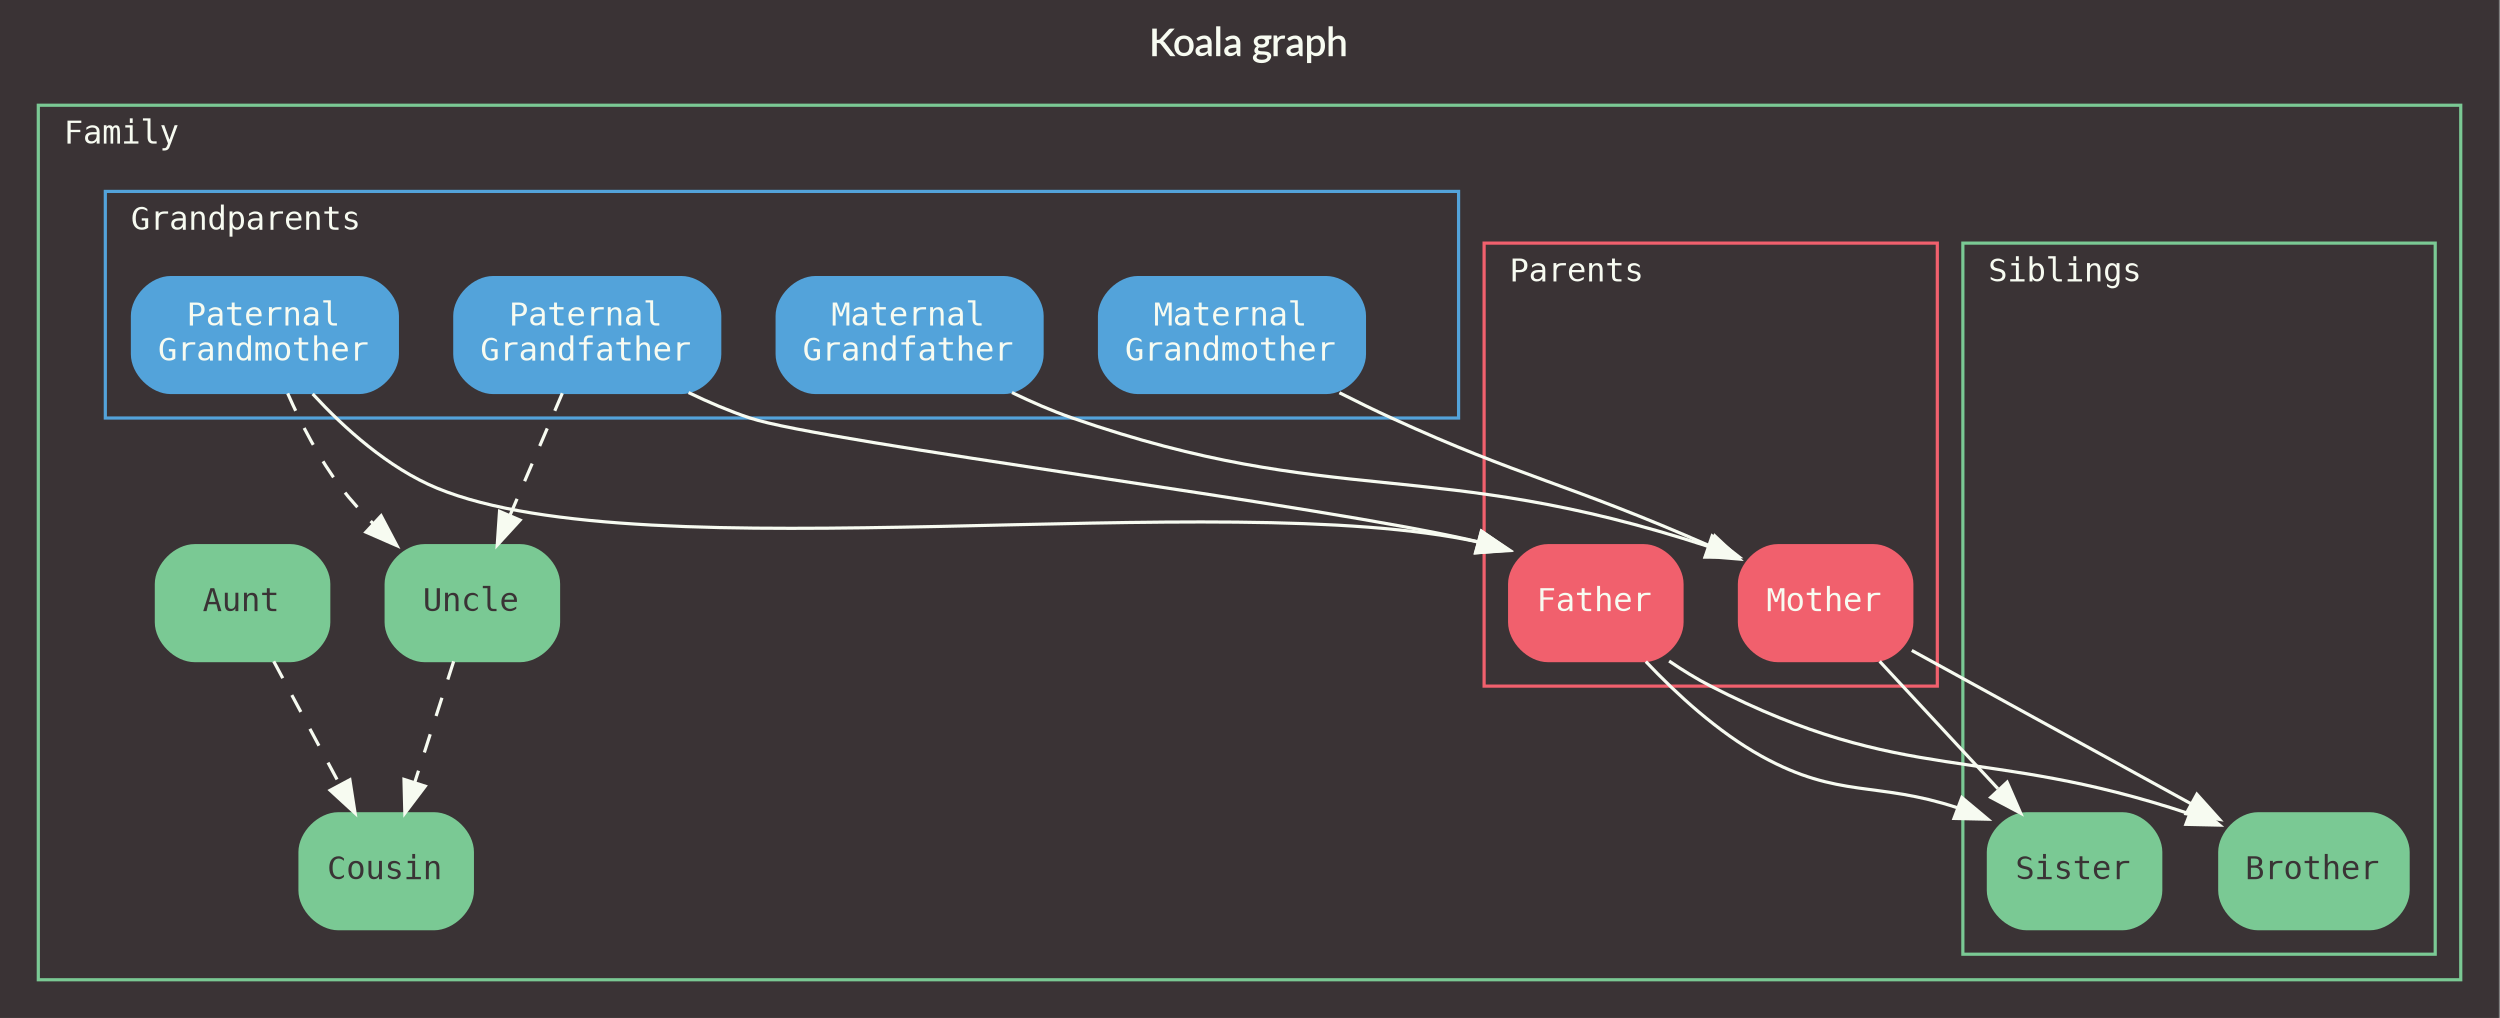 <?xml version="1.0" encoding="UTF-8"?>
<svg xmlns="http://www.w3.org/2000/svg" xmlns:xlink="http://www.w3.org/1999/xlink" width="1088pt" height="443pt" viewBox="0 0 1088 443" version="1.1">
<rect x="0" y="0" width="1088" height="443" fill="#808080" stroke="none"/>
<defs>
<g>
<symbol overflow="visible" id="glyph0-0">
<path style="stroke:none;" d="M 2.078 -9.719 C 2.379 -9.977 2.727 -10.195 3.125 -10.375 C 3.52 -10.551 3.988 -10.641 4.531 -10.641 C 4.906 -10.641 5.242 -10.586 5.547 -10.484 C 5.859 -10.391 6.117 -10.242 6.328 -10.047 C 6.547 -9.859 6.711 -9.629 6.828 -9.359 C 6.941 -9.086 7 -8.789 7 -8.469 C 7 -8.156 6.957 -7.883 6.875 -7.656 C 6.789 -7.438 6.688 -7.242 6.562 -7.078 C 6.445 -6.91 6.312 -6.766 6.156 -6.641 C 6.008 -6.516 5.867 -6.398 5.734 -6.297 C 5.609 -6.191 5.492 -6.086 5.391 -5.984 C 5.297 -5.891 5.234 -5.773 5.203 -5.641 L 5.047 -4.797 L 3.797 -4.797 L 3.672 -5.781 C 3.641 -5.988 3.66 -6.164 3.734 -6.312 C 3.805 -6.457 3.898 -6.586 4.016 -6.703 C 4.141 -6.828 4.273 -6.941 4.422 -7.047 C 4.578 -7.148 4.719 -7.266 4.844 -7.391 C 4.977 -7.516 5.086 -7.656 5.172 -7.812 C 5.266 -7.969 5.312 -8.148 5.312 -8.359 C 5.312 -8.598 5.223 -8.785 5.047 -8.922 C 4.879 -9.066 4.656 -9.141 4.375 -9.141 C 4.156 -9.141 3.969 -9.117 3.812 -9.078 C 3.664 -9.035 3.539 -8.988 3.438 -8.938 C 3.332 -8.883 3.238 -8.836 3.156 -8.797 C 3.082 -8.754 3.008 -8.734 2.938 -8.734 C 2.758 -8.734 2.633 -8.801 2.562 -8.938 Z M 3.312 -2.578 C 3.312 -2.734 3.336 -2.875 3.391 -3 C 3.441 -3.133 3.516 -3.25 3.609 -3.344 C 3.703 -3.438 3.812 -3.508 3.938 -3.562 C 4.07 -3.613 4.219 -3.641 4.375 -3.641 C 4.508 -3.641 4.641 -3.613 4.766 -3.562 C 4.898 -3.508 5.016 -3.438 5.109 -3.344 C 5.203 -3.25 5.273 -3.133 5.328 -3 C 5.379 -2.875 5.406 -2.734 5.406 -2.578 C 5.406 -2.43 5.379 -2.289 5.328 -2.156 C 5.273 -2.031 5.203 -1.922 5.109 -1.828 C 5.016 -1.734 4.898 -1.66 4.766 -1.609 C 4.641 -1.555 4.508 -1.531 4.375 -1.531 C 4.219 -1.531 4.07 -1.555 3.938 -1.609 C 3.812 -1.66 3.703 -1.734 3.609 -1.828 C 3.516 -1.922 3.441 -2.031 3.391 -2.156 C 3.336 -2.289 3.312 -2.43 3.312 -2.578 Z M 0.359 -12.234 L 8.812 -12.234 L 8.812 0 L 0.359 0 Z M 0.859 -0.531 L 8.266 -0.531 L 8.266 -11.719 L 0.859 -11.719 Z M 0.859 -0.531 "/>
</symbol>
<symbol overflow="visible" id="glyph0-1">
<path style="stroke:none;" d="M 3.438 -7.125 L 4.016 -7.125 C 4.223 -7.125 4.395 -7.148 4.531 -7.203 C 4.676 -7.266 4.801 -7.352 4.906 -7.469 L 8.609 -11.594 C 8.742 -11.738 8.879 -11.844 9.016 -11.906 C 9.148 -11.969 9.32 -12 9.531 -12 L 11.234 -12 L 6.859 -7.172 C 6.742 -7.023 6.629 -6.906 6.516 -6.812 C 6.398 -6.727 6.281 -6.656 6.156 -6.594 C 6.32 -6.531 6.473 -6.441 6.609 -6.328 C 6.742 -6.211 6.879 -6.062 7.016 -5.875 L 11.547 0 L 9.812 0 C 9.688 0 9.578 -0.004 9.484 -0.016 C 9.398 -0.035 9.328 -0.062 9.266 -0.094 C 9.203 -0.133 9.145 -0.18 9.094 -0.234 C 9.051 -0.285 9.008 -0.348 8.969 -0.422 L 5.141 -5.266 C 5.086 -5.336 5.031 -5.398 4.969 -5.453 C 4.914 -5.504 4.848 -5.547 4.766 -5.578 C 4.691 -5.617 4.609 -5.645 4.516 -5.656 C 4.422 -5.676 4.305 -5.688 4.172 -5.688 L 3.438 -5.688 L 3.438 0 L 1.453 0 L 1.453 -12 L 3.438 -12 Z M 3.438 -7.125 "/>
</symbol>
<symbol overflow="visible" id="glyph0-2">
<path style="stroke:none;" d="M 4.859 -9 C 5.504 -9 6.082 -8.891 6.594 -8.672 C 7.113 -8.461 7.555 -8.164 7.922 -7.781 C 8.285 -7.395 8.566 -6.926 8.766 -6.375 C 8.961 -5.82 9.062 -5.195 9.062 -4.5 C 9.062 -3.812 8.961 -3.191 8.766 -2.641 C 8.566 -2.086 8.285 -1.613 7.922 -1.219 C 7.555 -0.832 7.113 -0.531 6.594 -0.312 C 6.082 -0.102 5.504 0 4.859 0 C 4.211 0 3.629 -0.102 3.109 -0.312 C 2.598 -0.531 2.156 -0.832 1.781 -1.219 C 1.414 -1.613 1.133 -2.086 0.938 -2.641 C 0.738 -3.191 0.641 -3.812 0.641 -4.5 C 0.641 -5.195 0.738 -5.82 0.938 -6.375 C 1.133 -6.926 1.414 -7.395 1.781 -7.781 C 2.156 -8.164 2.598 -8.461 3.109 -8.672 C 3.629 -8.891 4.211 -9 4.859 -9 Z M 4.859 -1.438 C 5.641 -1.438 6.223 -1.695 6.609 -2.219 C 6.992 -2.75 7.188 -3.504 7.188 -4.484 C 7.188 -5.473 6.992 -6.234 6.609 -6.766 C 6.223 -7.297 5.641 -7.562 4.859 -7.562 C 4.066 -7.562 3.477 -7.297 3.094 -6.766 C 2.707 -6.234 2.516 -5.473 2.516 -4.484 C 2.516 -3.504 2.707 -2.75 3.094 -2.219 C 3.477 -1.695 4.066 -1.438 4.859 -1.438 Z M 4.859 -1.438 "/>
</symbol>
<symbol overflow="visible" id="glyph0-3">
<path style="stroke:none;" d="M 6.703 0 C 6.523 0 6.391 -0.031 6.297 -0.094 C 6.211 -0.164 6.141 -0.305 6.078 -0.516 L 5.906 -1.391 C 5.676 -1.16 5.453 -0.961 5.234 -0.797 C 5.023 -0.629 4.805 -0.484 4.578 -0.359 C 4.348 -0.242 4.098 -0.156 3.828 -0.094 C 3.566 -0.031 3.281 0 2.969 0 C 2.613 0 2.285 -0.047 1.984 -0.141 C 1.68 -0.242 1.414 -0.395 1.188 -0.594 C 0.969 -0.789 0.797 -1.035 0.672 -1.328 C 0.547 -1.629 0.484 -1.977 0.484 -2.375 C 0.484 -2.707 0.57 -3.035 0.75 -3.359 C 0.926 -3.691 1.219 -3.984 1.625 -4.234 C 2.039 -4.492 2.582 -4.707 3.25 -4.875 C 3.926 -5.039 4.758 -5.125 5.75 -5.125 L 5.75 -5.703 C 5.75 -6.328 5.613 -6.789 5.344 -7.094 C 5.082 -7.406 4.691 -7.562 4.172 -7.562 C 3.816 -7.562 3.52 -7.516 3.281 -7.422 C 3.051 -7.336 2.848 -7.242 2.672 -7.141 C 2.492 -7.047 2.336 -6.953 2.203 -6.859 C 2.066 -6.773 1.922 -6.734 1.766 -6.734 C 1.641 -6.734 1.531 -6.766 1.438 -6.828 C 1.352 -6.898 1.285 -6.984 1.234 -7.078 L 0.906 -7.672 C 1.883 -8.555 3.051 -9 4.406 -9 C 4.906 -9 5.348 -8.914 5.734 -8.75 C 6.117 -8.582 6.441 -8.348 6.703 -8.047 C 6.973 -7.754 7.176 -7.398 7.312 -6.984 C 7.445 -6.566 7.516 -6.109 7.516 -5.609 L 7.516 0 Z M 3.516 -1.438 C 3.992 -1.438 4.406 -1.508 4.75 -1.656 C 5.094 -1.801 5.426 -2.016 5.75 -2.297 L 5.75 -3.688 C 5.094 -3.688 4.539 -3.648 4.094 -3.578 C 3.645 -3.516 3.281 -3.426 3 -3.312 C 2.727 -3.195 2.531 -3.066 2.406 -2.922 C 2.289 -2.773 2.234 -2.609 2.234 -2.422 C 2.234 -2.242 2.266 -2.094 2.328 -1.969 C 2.391 -1.852 2.477 -1.754 2.594 -1.672 C 2.707 -1.586 2.844 -1.523 3 -1.484 C 3.156 -1.453 3.328 -1.438 3.516 -1.438 Z M 3.516 -1.438 "/>
</symbol>
<symbol overflow="visible" id="glyph0-4">
<path style="stroke:none;" d="M 2.969 -13 L 2.969 0 L 1.141 0 L 1.141 -13 Z M 2.969 -13 "/>
</symbol>
<symbol overflow="visible" id="glyph0-5">
<path style="stroke:none;" d=""/>
</symbol>
<symbol overflow="visible" id="glyph0-6">
<path style="stroke:none;" d="M 4.203 -9 C 4.578 -9 4.926 -9 5.25 -9 C 5.582 -9 5.883 -9 6.156 -9 L 8.578 -9 L 8.578 -8.016 C 8.578 -7.68 8.441 -7.477 8.172 -7.406 L 7.312 -7.203 C 7.457 -6.898 7.531 -6.57 7.531 -6.219 C 7.531 -5.832 7.445 -5.484 7.281 -5.172 C 7.113 -4.859 6.879 -4.594 6.578 -4.375 C 6.285 -4.156 5.938 -3.984 5.531 -3.859 C 5.125 -3.742 4.68 -3.688 4.203 -3.688 C 4.023 -3.688 3.848 -3.695 3.672 -3.719 C 3.504 -3.738 3.336 -3.77 3.172 -3.812 C 3.004 -3.688 2.879 -3.551 2.797 -3.406 C 2.723 -3.27 2.688 -3.129 2.688 -2.984 C 2.688 -2.742 2.766 -2.566 2.922 -2.453 C 3.086 -2.336 3.305 -2.254 3.578 -2.203 C 3.848 -2.148 4.156 -2.125 4.5 -2.125 C 4.852 -2.125 5.207 -2.109 5.562 -2.078 C 5.914 -2.055 6.266 -2.008 6.609 -1.938 C 6.953 -1.875 7.258 -1.766 7.531 -1.609 C 7.801 -1.461 8.02 -1.258 8.188 -1 C 8.352 -0.738 8.438 -0.406 8.438 0 C 8.438 0.383 8.344 0.754 8.156 1.109 C 7.969 1.473 7.695 1.797 7.344 2.078 C 6.988 2.359 6.555 2.582 6.047 2.75 C 5.535 2.914 4.953 3 4.297 3 C 3.648 3 3.086 2.938 2.609 2.812 C 2.129 2.688 1.727 2.516 1.406 2.297 C 1.094 2.078 0.859 1.828 0.703 1.547 C 0.547 1.266 0.469 0.973 0.469 0.672 C 0.469 0.254 0.594 -0.098 0.844 -0.391 C 1.102 -0.68 1.457 -0.91 1.906 -1.078 C 1.664 -1.211 1.473 -1.395 1.328 -1.625 C 1.18 -1.852 1.109 -2.156 1.109 -2.531 C 1.109 -2.676 1.129 -2.828 1.172 -2.984 C 1.223 -3.141 1.297 -3.297 1.391 -3.453 C 1.484 -3.609 1.598 -3.754 1.734 -3.891 C 1.879 -4.023 2.047 -4.148 2.234 -4.266 C 1.797 -4.484 1.453 -4.773 1.203 -5.141 C 0.961 -5.504 0.844 -5.93 0.844 -6.422 C 0.844 -6.816 0.926 -7.172 1.094 -7.484 C 1.258 -7.805 1.492 -8.078 1.797 -8.297 C 2.098 -8.523 2.453 -8.695 2.859 -8.812 C 3.266 -8.938 3.711 -9 4.203 -9 Z M 6.75 0.234 C 6.75 0.047 6.691 -0.102 6.578 -0.219 C 6.473 -0.344 6.328 -0.438 6.141 -0.5 C 5.953 -0.57 5.727 -0.617 5.469 -0.641 C 5.219 -0.672 4.953 -0.688 4.672 -0.688 C 4.398 -0.688 4.117 -0.688 3.828 -0.688 C 3.535 -0.688 3.25 -0.719 2.969 -0.781 C 2.695 -0.645 2.477 -0.477 2.312 -0.281 C 2.145 -0.094 2.062 0.129 2.062 0.391 C 2.062 0.555 2.102 0.707 2.188 0.844 C 2.281 0.988 2.414 1.113 2.594 1.219 C 2.781 1.32 3.016 1.406 3.297 1.469 C 3.586 1.531 3.93 1.562 4.328 1.562 C 5.141 1.562 5.742 1.438 6.141 1.188 C 6.547 0.938 6.75 0.617 6.75 0.234 Z M 4.203 -5.125 C 4.773 -5.125 5.203 -5.234 5.484 -5.453 C 5.766 -5.68 5.906 -5.977 5.906 -6.344 C 5.906 -6.719 5.766 -7.016 5.484 -7.234 C 5.203 -7.453 4.773 -7.562 4.203 -7.562 C 3.641 -7.562 3.211 -7.453 2.922 -7.234 C 2.641 -7.016 2.5 -6.719 2.5 -6.344 C 2.5 -6.164 2.535 -6 2.609 -5.844 C 2.691 -5.695 2.801 -5.57 2.938 -5.469 C 3.082 -5.363 3.258 -5.281 3.469 -5.219 C 3.688 -5.156 3.93 -5.125 4.203 -5.125 Z M 4.203 -5.125 "/>
</symbol>
<symbol overflow="visible" id="glyph0-7">
<path style="stroke:none;" d="M 1.109 0 L 1.109 -9 L 2.172 -9 C 2.367 -9 2.504 -8.969 2.578 -8.906 C 2.648 -8.852 2.703 -8.754 2.734 -8.609 L 2.828 -7.672 C 3.109 -8.086 3.441 -8.41 3.828 -8.641 C 4.211 -8.879 4.672 -9 5.203 -9 C 5.391 -9 5.566 -8.992 5.734 -8.984 C 5.898 -8.973 6.047 -8.953 6.172 -8.922 L 6.047 -7.781 C 6.023 -7.695 5.988 -7.641 5.938 -7.609 C 5.895 -7.578 5.832 -7.562 5.75 -7.562 C 5.664 -7.562 5.547 -7.562 5.391 -7.562 C 5.234 -7.562 5.066 -7.562 4.891 -7.562 C 4.629 -7.562 4.398 -7.52 4.203 -7.438 C 4.004 -7.363 3.828 -7.254 3.672 -7.109 C 3.523 -6.961 3.391 -6.781 3.266 -6.562 C 3.148 -6.352 3.039 -6.113 2.938 -5.844 L 2.938 0 Z M 1.109 0 "/>
</symbol>
<symbol overflow="visible" id="glyph0-8">
<path style="stroke:none;" d="M 1.109 3 L 1.109 -9 L 2.219 -9 C 2.469 -9 2.625 -8.867 2.688 -8.609 L 2.844 -7.609 C 3.02 -7.816 3.207 -8.004 3.406 -8.172 C 3.613 -8.348 3.832 -8.492 4.062 -8.609 C 4.301 -8.734 4.555 -8.828 4.828 -8.891 C 5.098 -8.961 5.383 -9 5.688 -9 C 6.176 -9 6.617 -8.898 7.016 -8.703 C 7.41 -8.504 7.75 -8.219 8.031 -7.844 C 8.32 -7.469 8.547 -7.004 8.703 -6.453 C 8.859 -5.898 8.938 -5.266 8.938 -4.547 C 8.938 -3.898 8.848 -3.297 8.672 -2.734 C 8.504 -2.18 8.258 -1.703 7.938 -1.297 C 7.613 -0.891 7.219 -0.57 6.75 -0.344 C 6.289 -0.113 5.773 0 5.203 0 C 4.691 0 4.254 -0.082 3.891 -0.25 C 3.535 -0.414 3.219 -0.645 2.938 -0.938 L 2.938 3 Z M 5.078 -7.562 C 4.609 -7.562 4.207 -7.457 3.875 -7.25 C 3.539 -7.051 3.227 -6.766 2.938 -6.391 L 2.938 -2.328 C 3.195 -2.004 3.477 -1.773 3.781 -1.641 C 4.082 -1.504 4.414 -1.438 4.781 -1.438 C 5.5 -1.438 6.055 -1.695 6.453 -2.219 C 6.859 -2.75 7.062 -3.535 7.062 -4.578 C 7.062 -5.109 7.016 -5.562 6.922 -5.938 C 6.828 -6.32 6.691 -6.633 6.516 -6.875 C 6.348 -7.113 6.145 -7.285 5.906 -7.391 C 5.664 -7.504 5.391 -7.562 5.078 -7.562 Z M 5.078 -7.562 "/>
</symbol>
<symbol overflow="visible" id="glyph0-9">
<path style="stroke:none;" d="M 1.109 0 L 1.109 -13 L 2.938 -13 L 2.938 -7.828 C 3.289 -8.18 3.68 -8.461 4.109 -8.672 C 4.535 -8.891 5.035 -9 5.609 -9 C 6.078 -9 6.488 -8.914 6.844 -8.75 C 7.207 -8.594 7.516 -8.363 7.766 -8.062 C 8.016 -7.77 8.203 -7.414 8.328 -7 C 8.453 -6.594 8.516 -6.141 8.516 -5.641 L 8.516 0 L 6.688 0 L 6.688 -5.672 C 6.688 -6.266 6.551 -6.727 6.281 -7.062 C 6.008 -7.395 5.602 -7.562 5.062 -7.562 C 4.656 -7.562 4.273 -7.457 3.922 -7.25 C 3.578 -7.051 3.25 -6.781 2.938 -6.438 L 2.938 0 Z M 1.109 0 "/>
</symbol>
<symbol overflow="visible" id="glyph1-0">
<path style="stroke:none;" d="M 0.719 2 L 0.719 -10 L 7.719 -10 L 7.719 2 Z M 1.5 1 L 6.938 1 L 6.938 -9 L 1.5 -9 Z M 1.5 1 "/>
</symbol>
<symbol overflow="visible" id="glyph1-1">
<path style="stroke:none;" d="M 1.594 -10 L 7.609 -10 L 7.609 -9 L 2.984 -9 L 2.984 -6 L 7.172 -6 L 7.172 -5 L 2.984 -5 L 2.984 0 L 1.594 0 Z M 1.594 -10 "/>
</symbol>
<symbol overflow="visible" id="glyph1-2">
<path style="stroke:none;" d="M 4.797 -4 L 4.375 -4 C 3.645 -4 3.094 -3.867 2.719 -3.609 C 2.352 -3.348 2.172 -2.961 2.172 -2.453 C 2.172 -1.992 2.305 -1.633 2.578 -1.375 C 2.859 -1.125 3.242 -1 3.734 -1 C 4.43 -1 4.977 -1.238 5.375 -1.719 C 5.77 -2.195 5.969 -2.863 5.969 -3.719 L 5.969 -4 Z M 7.234 -4.531 L 7.234 0 L 5.969 0 L 5.969 -1.281 C 5.695 -0.844 5.359 -0.52 4.953 -0.312 C 4.547 -0.102 4.051 0 3.469 0 C 2.688 0 2.062 -0.219 1.594 -0.656 C 1.133 -1.094 0.906 -1.676 0.906 -2.406 C 0.906 -3.258 1.191 -3.906 1.766 -4.344 C 2.336 -4.781 3.176 -5 4.281 -5 L 5.969 -5 L 5.969 -5.156 C 5.969 -5.801 5.812 -6.27 5.5 -6.562 C 5.195 -6.852 4.711 -7 4.047 -7 C 3.617 -7 3.188 -6.91 2.75 -6.734 C 2.312 -6.566 1.883 -6.32 1.469 -6 L 1.469 -7 C 1.938 -7.332 2.379 -7.582 2.797 -7.75 C 3.223 -7.914 3.641 -8 4.047 -8 C 4.68 -8 5.223 -7.906 5.672 -7.719 C 6.117 -7.531 6.477 -7.25 6.75 -6.875 C 6.926 -6.645 7.051 -6.363 7.125 -6.031 C 7.195 -5.695 7.234 -5.195 7.234 -4.531 Z M 7.234 -4.531 "/>
</symbol>
<symbol overflow="visible" id="glyph1-3">
<path style="stroke:none;" d="M 4.625 -7.109 C 4.781 -7.41 4.977 -7.633 5.219 -7.781 C 5.457 -7.926 5.742 -8 6.078 -8 C 6.691 -8 7.125 -7.758 7.375 -7.281 C 7.633 -6.801 7.766 -5.898 7.766 -4.578 L 7.766 0 L 6.609 0 L 6.609 -4.516 C 6.609 -5.629 6.547 -6.32 6.422 -6.594 C 6.305 -6.863 6.086 -7 5.766 -7 C 5.398 -7 5.148 -6.852 5.016 -6.562 C 4.879 -6.27 4.812 -5.586 4.812 -4.516 L 4.812 0 L 3.672 0 L 3.672 -4.516 C 3.672 -5.641 3.602 -6.332 3.469 -6.594 C 3.344 -6.863 3.113 -7 2.781 -7 C 2.445 -7 2.211 -6.852 2.078 -6.562 C 1.953 -6.27 1.891 -5.586 1.891 -4.516 L 1.891 0 L 0.75 0 L 0.75 -8 L 1.891 -8 L 1.891 -7.25 C 2.035 -7.488 2.223 -7.672 2.453 -7.797 C 2.68 -7.93 2.938 -8 3.219 -8 C 3.57 -8 3.863 -7.926 4.094 -7.781 C 4.32 -7.633 4.5 -7.41 4.625 -7.109 Z M 4.625 -7.109 "/>
</symbol>
<symbol overflow="visible" id="glyph1-4">
<path style="stroke:none;" d="M 1.75 -8 L 4.969 -8 L 4.969 -1 L 7.469 -1 L 7.469 0 L 1.219 0 L 1.219 -1 L 3.719 -1 L 3.719 -7 L 1.75 -7 Z M 3.719 -11 L 4.969 -11 L 4.969 -9 L 3.719 -9 Z M 3.719 -11 "/>
</symbol>
<symbol overflow="visible" id="glyph1-5">
<path style="stroke:none;" d="M 4.375 -2.781 C 4.375 -2.188 4.473 -1.738 4.672 -1.438 C 4.879 -1.145 5.188 -1 5.594 -1 L 7.062 -1 L 7.062 0 L 5.469 0 C 4.719 0 4.133 -0.238 3.719 -0.719 C 3.312 -1.207 3.109 -1.895 3.109 -2.781 L 3.109 -10 L 1.094 -10 L 1.094 -11 L 4.375 -11 Z M 4.375 -2.781 "/>
</symbol>
<symbol overflow="visible" id="glyph1-6">
<path style="stroke:none;" d="M 5.859 -2.547 C 5.648 -1.992 5.383 -1.27 5.062 -0.375 C 4.613 0.863 4.312 1.625 4.156 1.906 C 3.945 2.27 3.68 2.539 3.359 2.719 C 3.047 2.906 2.68 3 2.266 3 L 1.266 3 L 1.266 2 L 2 2 C 2.375 2 2.664 1.883 2.875 1.656 C 3.082 1.438 3.348 0.859 3.672 -0.078 L 0.719 -8 L 2.047 -8 L 4.312 -1.75 L 6.547 -8 L 7.875 -8 Z M 5.859 -2.547 "/>
</symbol>
<symbol overflow="visible" id="glyph1-7">
<path style="stroke:none;" d="M 7.547 -0.922 C 7.18 -0.617 6.766 -0.391 6.297 -0.234 C 5.836 -0.078 5.336 0 4.797 0 C 3.504 0 2.5 -0.438 1.781 -1.312 C 1.062 -2.188 0.703 -3.414 0.703 -5 C 0.703 -6.57 1.066 -7.797 1.797 -8.672 C 2.523 -9.555 3.539 -10 4.844 -10 C 5.27 -10 5.676 -9.914 6.062 -9.75 C 6.457 -9.582 6.836 -9.332 7.203 -9 L 7.203 -8 C 6.836 -8.344 6.457 -8.594 6.062 -8.75 C 5.676 -8.914 5.27 -9 4.844 -9 C 3.938 -9 3.258 -8.664 2.812 -8 C 2.363 -7.332 2.141 -6.332 2.141 -5 C 2.141 -3.633 2.359 -2.625 2.797 -1.969 C 3.234 -1.32 3.898 -1 4.797 -1 C 5.109 -1 5.379 -1.031 5.609 -1.094 C 5.836 -1.164 6.047 -1.27 6.234 -1.406 L 6.234 -4 L 4.75 -4 L 4.75 -5 L 7.547 -5 Z M 7.547 -0.922 "/>
</symbol>
<symbol overflow="visible" id="glyph1-8">
<path style="stroke:none;" d="M 7.891 -7 C 7.617 -7 7.344 -7 7.062 -7 C 6.789 -7 6.488 -7 6.156 -7 C 5.375 -7 4.773 -6.773 4.359 -6.328 C 3.941 -5.879 3.734 -5.234 3.734 -4.391 L 3.734 0 L 2.469 0 L 2.469 -8 L 3.734 -8 L 3.734 -7 C 3.941 -7.32 4.266 -7.566 4.703 -7.734 C 5.141 -7.91 5.656 -8 6.25 -8 C 6.562 -8 6.848 -8 7.109 -8 C 7.379 -8 7.641 -8 7.891 -8 Z M 7.891 -7 "/>
</symbol>
<symbol overflow="visible" id="glyph1-9">
<path style="stroke:none;" d="M 7.188 -4.922 L 7.188 0 L 5.922 0 L 5.922 -4.922 C 5.922 -5.641 5.801 -6.164 5.562 -6.5 C 5.32 -6.832 4.941 -7 4.422 -7 C 3.836 -7 3.383 -6.781 3.062 -6.344 C 2.75 -5.914 2.594 -5.297 2.594 -4.484 L 2.594 0 L 1.328 0 L 1.328 -8 L 2.594 -8 L 2.594 -6.75 C 2.812 -7.156 3.113 -7.461 3.5 -7.672 C 3.883 -7.891 4.336 -8 4.859 -8 C 5.641 -8 6.223 -7.742 6.609 -7.234 C 6.992 -6.723 7.188 -5.953 7.188 -4.922 Z M 7.188 -4.922 "/>
</symbol>
<symbol overflow="visible" id="glyph1-10">
<path style="stroke:none;" d="M 5.859 -6.906 L 5.859 -11 L 7.125 -11 L 7.125 0 L 5.859 0 L 5.859 -1.094 C 5.648 -0.738 5.367 -0.469 5.016 -0.281 C 4.672 -0.094 4.27 0 3.812 0 C 2.895 0 2.172 -0.352 1.641 -1.062 C 1.109 -1.781 0.844 -2.77 0.844 -4.031 C 0.844 -5.27 1.109 -6.238 1.641 -6.938 C 2.172 -7.645 2.895 -8 3.812 -8 C 4.281 -8 4.688 -7.906 5.031 -7.719 C 5.383 -7.531 5.66 -7.258 5.859 -6.906 Z M 2.172 -4 C 2.172 -3.008 2.32 -2.258 2.625 -1.75 C 2.938 -1.25 3.395 -1 4 -1 C 4.602 -1 5.062 -1.254 5.375 -1.766 C 5.695 -2.273 5.859 -3.02 5.859 -4 C 5.859 -4.988 5.695 -5.734 5.375 -6.234 C 5.062 -6.742 4.602 -7 4 -7 C 3.395 -7 2.938 -6.742 2.625 -6.234 C 2.32 -5.734 2.172 -4.988 2.172 -4 Z M 2.172 -4 "/>
</symbol>
<symbol overflow="visible" id="glyph1-11">
<path style="stroke:none;" d="M 2.562 -1.094 L 2.562 3 L 1.297 3 L 1.297 -8 L 2.562 -8 L 2.562 -6.906 C 2.77 -7.258 3.047 -7.531 3.391 -7.719 C 3.742 -7.906 4.148 -8 4.609 -8 C 5.535 -8 6.258 -7.641 6.781 -6.922 C 7.312 -6.211 7.578 -5.227 7.578 -3.969 C 7.578 -2.727 7.312 -1.754 6.781 -1.047 C 6.25 -0.348 5.523 0 4.609 0 C 4.141 0 3.727 -0.094 3.375 -0.281 C 3.031 -0.469 2.758 -0.738 2.562 -1.094 Z M 6.25 -4 C 6.25 -4.988 6.094 -5.734 5.781 -6.234 C 5.477 -6.742 5.023 -7 4.422 -7 C 3.805 -7 3.344 -6.742 3.031 -6.234 C 2.719 -5.734 2.562 -4.988 2.562 -4 C 2.562 -3.02 2.719 -2.273 3.031 -1.766 C 3.344 -1.254 3.805 -1 4.422 -1 C 5.023 -1 5.477 -1.25 5.781 -1.75 C 6.094 -2.258 6.25 -3.008 6.25 -4 Z M 6.25 -4 "/>
</symbol>
<symbol overflow="visible" id="glyph1-12">
<path style="stroke:none;" d="M 7.609 -4.625 L 7.609 -4 L 2.156 -4 L 2.156 -3.953 C 2.156 -3.016 2.375 -2.285 2.812 -1.766 C 3.25 -1.254 3.863 -1 4.656 -1 C 5.051 -1 5.469 -1.082 5.906 -1.25 C 6.344 -1.414 6.812 -1.664 7.312 -2 L 7.312 -1 C 6.832 -0.664 6.367 -0.414 5.922 -0.25 C 5.484 -0.082 5.055 0 4.641 0 C 3.453 0 2.52 -0.352 1.844 -1.062 C 1.176 -1.77 0.844 -2.75 0.844 -4 C 0.844 -5.219 1.172 -6.188 1.828 -6.906 C 2.484 -7.633 3.359 -8 4.453 -8 C 5.43 -8 6.203 -7.695 6.766 -7.094 C 7.328 -6.488 7.609 -5.664 7.609 -4.625 Z M 6.344 -5 C 6.32 -5.656 6.145 -6.148 5.812 -6.484 C 5.488 -6.828 5.016 -7 4.391 -7 C 3.785 -7 3.285 -6.82 2.891 -6.469 C 2.504 -6.113 2.273 -5.617 2.203 -4.984 Z M 6.344 -5 "/>
</symbol>
<symbol overflow="visible" id="glyph1-13">
<path style="stroke:none;" d="M 4.203 -10 L 4.203 -8 L 7.062 -8 L 7.062 -7 L 4.203 -7 L 4.203 -2.609 C 4.203 -2.004 4.305 -1.582 4.516 -1.344 C 4.734 -1.113 5.109 -1 5.641 -1 L 7.062 -1 L 7.062 0 L 5.516 0 C 4.566 0 3.898 -0.191 3.516 -0.578 C 3.129 -0.973 2.938 -1.648 2.938 -2.609 L 2.938 -7 L 0.891 -7 L 0.891 -8 L 2.938 -8 L 2.938 -10 Z M 4.203 -10 "/>
</symbol>
<symbol overflow="visible" id="glyph1-14">
<path style="stroke:none;" d="M 6.656 -7 L 6.656 -6 C 6.289 -6.332 5.926 -6.582 5.562 -6.75 C 5.195 -6.914 4.828 -7 4.453 -7 C 3.879 -7 3.453 -6.898 3.172 -6.703 C 2.891 -6.504 2.75 -6.207 2.75 -5.812 C 2.75 -5.445 2.852 -5.172 3.062 -4.984 C 3.27 -4.805 3.797 -4.633 4.641 -4.469 L 5.141 -4.391 C 5.766 -4.273 6.238 -4.047 6.562 -3.703 C 6.883 -3.359 7.047 -2.906 7.047 -2.344 C 7.047 -1.613 6.773 -1.039 6.234 -0.625 C 5.703 -0.207 4.957 0 4 0 C 3.613 0 3.211 -0.082 2.797 -0.25 C 2.379 -0.414 1.93 -0.664 1.453 -1 L 1.453 -2 C 1.922 -1.664 2.367 -1.414 2.797 -1.25 C 3.223 -1.082 3.629 -1 4.016 -1 C 4.566 -1 4.992 -1.113 5.297 -1.344 C 5.609 -1.57 5.766 -1.895 5.766 -2.312 C 5.766 -2.906 5.207 -3.316 4.094 -3.547 L 4.031 -3.562 L 3.562 -3.641 C 2.844 -3.773 2.316 -4.008 1.984 -4.344 C 1.648 -4.676 1.484 -5.133 1.484 -5.719 C 1.484 -6.445 1.727 -7.008 2.219 -7.406 C 2.719 -7.801 3.43 -8 4.359 -8 C 4.766 -8 5.156 -7.914 5.531 -7.75 C 5.914 -7.582 6.289 -7.332 6.656 -7 Z M 6.656 -7 "/>
</symbol>
<symbol overflow="visible" id="glyph1-15">
<path style="stroke:none;" d="M 2.734 -9 L 2.734 -5 L 4.328 -5 C 4.961 -5 5.457 -5.176 5.812 -5.531 C 6.176 -5.883 6.359 -6.375 6.359 -7 C 6.359 -7.633 6.18 -8.125 5.828 -8.469 C 5.473 -8.82 4.973 -9 4.328 -9 Z M 1.344 -10 L 4.328 -10 C 5.461 -10 6.32 -9.742 6.906 -9.234 C 7.5 -8.723 7.797 -7.977 7.797 -7 C 7.797 -6.008 7.504 -5.258 6.922 -4.75 C 6.336 -4.25 5.473 -4 4.328 -4 L 2.734 -4 L 2.734 0 L 1.344 0 Z M 1.344 -10 "/>
</symbol>
<symbol overflow="visible" id="glyph1-16">
<path style="stroke:none;" d="M 6.922 -9 L 6.922 -8 C 6.504 -8.332 6.082 -8.582 5.656 -8.75 C 5.238 -8.914 4.812 -9 4.375 -9 C 3.727 -9 3.211 -8.848 2.828 -8.547 C 2.453 -8.242 2.266 -7.836 2.266 -7.328 C 2.266 -6.879 2.391 -6.535 2.641 -6.297 C 2.891 -6.066 3.352 -5.875 4.031 -5.719 L 4.766 -5.578 C 5.711 -5.367 6.406 -5.039 6.844 -4.594 C 7.281 -4.156 7.5 -3.551 7.5 -2.781 C 7.5 -1.875 7.195 -1.18 6.594 -0.703 C 6 -0.234 5.125 0 3.969 0 C 3.488 0 3.008 -0.082 2.531 -0.25 C 2.051 -0.414 1.566 -0.664 1.078 -1 L 1.078 -2 C 1.598 -1.656 2.094 -1.398 2.562 -1.234 C 3.031 -1.078 3.504 -1 3.984 -1 C 4.68 -1 5.223 -1.145 5.609 -1.438 C 5.992 -1.738 6.188 -2.156 6.188 -2.688 C 6.188 -3.164 6.051 -3.531 5.781 -3.781 C 5.52 -4.039 5.055 -4.238 4.391 -4.375 L 3.656 -4.531 C 2.707 -4.738 2.02 -5.047 1.594 -5.453 C 1.164 -5.867 0.953 -6.426 0.953 -7.125 C 0.953 -7.988 1.258 -8.68 1.875 -9.203 C 2.488 -9.734 3.301 -10 4.312 -10 C 4.707 -10 5.117 -9.914 5.547 -9.75 C 5.984 -9.582 6.441 -9.332 6.922 -9 Z M 6.922 -9 "/>
</symbol>
<symbol overflow="visible" id="glyph1-17">
<path style="stroke:none;" d="M 6.281 -4 C 6.281 -4.988 6.125 -5.734 5.812 -6.234 C 5.5 -6.742 5.039 -7 4.438 -7 C 3.82 -7 3.359 -6.742 3.047 -6.234 C 2.734 -5.734 2.578 -4.988 2.578 -4 C 2.578 -3.02 2.734 -2.273 3.047 -1.766 C 3.359 -1.254 3.82 -1 4.438 -1 C 5.039 -1 5.5 -1.25 5.812 -1.75 C 6.125 -2.258 6.281 -3.008 6.281 -4 Z M 2.578 -6.906 C 2.773 -7.258 3.051 -7.531 3.406 -7.719 C 3.758 -7.906 4.172 -8 4.641 -8 C 5.555 -8 6.281 -7.645 6.812 -6.938 C 7.344 -6.238 7.609 -5.27 7.609 -4.031 C 7.609 -2.77 7.344 -1.781 6.812 -1.062 C 6.281 -0.352 5.551 0 4.625 0 C 4.164 0 3.758 -0.094 3.406 -0.281 C 3.062 -0.469 2.785 -0.738 2.578 -1.094 L 2.578 0 L 1.312 0 L 1.312 -11 L 2.578 -11 Z M 2.578 -6.906 "/>
</symbol>
<symbol overflow="visible" id="glyph1-18">
<path style="stroke:none;" d="M 5.859 -4 C 5.859 -4.977 5.703 -5.723 5.391 -6.234 C 5.086 -6.742 4.645 -7 4.062 -7 C 3.445 -7 2.977 -6.742 2.656 -6.234 C 2.332 -5.723 2.172 -4.977 2.172 -4 C 2.172 -3.02 2.332 -2.273 2.656 -1.766 C 2.977 -1.254 3.453 -1 4.078 -1 C 4.648 -1 5.086 -1.254 5.391 -1.766 C 5.703 -2.285 5.859 -3.031 5.859 -4 Z M 7.125 -0.516 C 7.125 0.641 6.852 1.516 6.312 2.109 C 5.77 2.703 4.973 3 3.922 3 C 3.578 3 3.211 2.91 2.828 2.734 C 2.453 2.566 2.078 2.32 1.703 2 L 1.703 1 C 2.148 1.344 2.555 1.594 2.922 1.75 C 3.285 1.914 3.617 2 3.922 2 C 4.598 2 5.086 1.812 5.391 1.438 C 5.703 1.062 5.859 0.469 5.859 -0.344 L 5.859 -1.234 C 5.66 -0.816 5.383 -0.504 5.031 -0.297 C 4.688 -0.098 4.27 0 3.781 0 C 2.883 0 2.172 -0.359 1.641 -1.078 C 1.109 -1.805 0.844 -2.781 0.844 -4 C 0.844 -5.219 1.109 -6.188 1.641 -6.906 C 2.172 -7.633 2.883 -8 3.781 -8 C 4.27 -8 4.68 -7.906 5.016 -7.719 C 5.359 -7.531 5.641 -7.242 5.859 -6.859 L 5.859 -8 L 7.125 -8 Z M 7.125 -0.516 "/>
</symbol>
<symbol overflow="visible" id="glyph1-19">
<path style="stroke:none;" d="M 1 -3.906 L 1 -10 L 2.391 -10 L 2.391 -3.297 C 2.391 -2.816 2.398 -2.473 2.422 -2.266 C 2.453 -2.055 2.504 -1.898 2.578 -1.797 C 2.723 -1.523 2.93 -1.32 3.203 -1.188 C 3.484 -1.062 3.816 -1 4.203 -1 C 4.598 -1 4.93 -1.062 5.203 -1.188 C 5.484 -1.32 5.695 -1.523 5.844 -1.797 C 5.914 -1.898 5.961 -2.051 5.984 -2.25 C 6.016 -2.457 6.031 -2.801 6.031 -3.281 L 6.031 -10 L 7.422 -10 L 7.422 -3.906 C 7.422 -2.914 7.352 -2.211 7.219 -1.797 C 7.094 -1.379 6.867 -1.035 6.547 -0.766 C 6.242 -0.504 5.898 -0.312 5.516 -0.188 C 5.129 -0.062 4.695 0 4.219 0 C 3.727 0 3.289 -0.062 2.906 -0.188 C 2.52 -0.312 2.176 -0.504 1.875 -0.766 C 1.551 -1.023 1.32 -1.367 1.188 -1.797 C 1.062 -2.223 1 -2.926 1 -3.906 Z M 1 -3.906 "/>
</symbol>
<symbol overflow="visible" id="glyph1-20">
<path style="stroke:none;" d="M 7.25 -1 C 6.914 -0.664 6.566 -0.414 6.203 -0.25 C 5.848 -0.082 5.484 0 5.109 0 C 3.922 0 2.992 -0.352 2.328 -1.062 C 1.66 -1.77 1.328 -2.75 1.328 -4 C 1.328 -5.25 1.66 -6.227 2.328 -6.938 C 2.992 -7.645 3.922 -8 5.109 -8 C 5.473 -8 5.832 -7.914 6.188 -7.75 C 6.539 -7.594 6.895 -7.344 7.25 -7 L 7.25 -6 C 6.914 -6.352 6.582 -6.609 6.25 -6.766 C 5.914 -6.922 5.535 -7 5.109 -7 C 4.316 -7 3.707 -6.738 3.281 -6.219 C 2.863 -5.695 2.656 -4.957 2.656 -4 C 2.656 -3.039 2.867 -2.301 3.297 -1.781 C 3.723 -1.258 4.328 -1 5.109 -1 C 5.547 -1 5.938 -1.078 6.281 -1.234 C 6.633 -1.398 6.957 -1.656 7.25 -2 Z M 7.25 -1 "/>
</symbol>
<symbol overflow="visible" id="glyph1-21">
<path style="stroke:none;" d="M 7.328 -1 C 6.973 -0.664 6.613 -0.414 6.25 -0.25 C 5.883 -0.082 5.492 0 5.078 0 C 3.766 0 2.75 -0.438 2.031 -1.312 C 1.312 -2.188 0.953 -3.414 0.953 -5 C 0.953 -6.57 1.312 -7.797 2.031 -8.672 C 2.758 -9.555 3.773 -10 5.078 -10 C 5.492 -10 5.883 -9.914 6.25 -9.75 C 6.613 -9.582 6.973 -9.332 7.328 -9 L 7.328 -8 C 6.992 -8.32 6.629 -8.566 6.234 -8.734 C 5.848 -8.91 5.461 -9 5.078 -9 C 4.18 -9 3.508 -8.664 3.062 -8 C 2.613 -7.344 2.391 -6.344 2.391 -5 C 2.391 -3.656 2.613 -2.648 3.062 -1.984 C 3.508 -1.328 4.18 -1 5.078 -1 C 5.473 -1 5.863 -1.082 6.25 -1.25 C 6.633 -1.426 6.992 -1.676 7.328 -2 Z M 7.328 -1 "/>
</symbol>
<symbol overflow="visible" id="glyph1-22">
<path style="stroke:none;" d="M 4.203 -7 C 3.566 -7 3.082 -6.742 2.75 -6.234 C 2.426 -5.734 2.266 -4.988 2.266 -4 C 2.266 -3.008 2.426 -2.258 2.75 -1.75 C 3.082 -1.25 3.566 -1 4.203 -1 C 4.848 -1 5.332 -1.25 5.656 -1.75 C 5.988 -2.258 6.156 -3.008 6.156 -4 C 6.156 -4.988 5.988 -5.734 5.656 -6.234 C 5.332 -6.742 4.848 -7 4.203 -7 Z M 4.219 -8 C 5.281 -8 6.094 -7.656 6.656 -6.969 C 7.219 -6.289 7.5 -5.301 7.5 -4 C 7.5 -2.695 7.219 -1.703 6.656 -1.016 C 6.094 -0.336 5.281 0 4.219 0 C 3.156 0 2.344 -0.336 1.781 -1.016 C 1.219 -1.703 0.938 -2.695 0.938 -4 C 0.938 -5.301 1.219 -6.289 1.781 -6.969 C 2.344 -7.656 3.156 -8 4.219 -8 Z M 4.219 -8 "/>
</symbol>
<symbol overflow="visible" id="glyph1-23">
<path style="stroke:none;" d="M 1.328 -3.078 L 1.328 -8 L 2.594 -8 L 2.594 -3.078 C 2.594 -2.359 2.711 -1.832 2.953 -1.5 C 3.203 -1.164 3.582 -1 4.094 -1 C 4.688 -1 5.141 -1.211 5.453 -1.641 C 5.766 -2.078 5.922 -2.703 5.922 -3.516 L 5.922 -8 L 7.188 -8 L 7.188 0 L 5.922 0 L 5.922 -1.266 C 5.703 -0.848 5.395 -0.531 5 -0.312 C 4.613 -0.102 4.164 0 3.656 0 C 2.875 0 2.289 -0.254 1.906 -0.766 C 1.52 -1.273 1.328 -2.047 1.328 -3.078 Z M 1.328 -3.078 "/>
</symbol>
<symbol overflow="visible" id="glyph1-24">
<path style="stroke:none;" d="M 4.219 -8.859 L 2.75 -4 L 5.672 -4 Z M 3.375 -10 L 5.047 -10 L 8.172 0 L 6.75 0 L 6 -3 L 2.422 -3 L 1.688 0 L 0.25 0 Z M 3.375 -10 "/>
</symbol>
<symbol overflow="visible" id="glyph1-25">
<path style="stroke:none;" d="M 0.594 -10 L 2.438 -10 L 4.203 -5.25 L 5.969 -10 L 7.828 -10 L 7.828 0 L 6.547 0 L 6.547 -8.906 L 4.734 -4 L 3.688 -4 L 1.859 -8.906 L 1.859 0 L 0.594 0 Z M 0.594 -10 "/>
</symbol>
<symbol overflow="visible" id="glyph1-26">
<path style="stroke:none;" d="M 7.266 -11 L 7.266 -10 L 5.844 -10 C 5.395 -10 5.082 -9.898 4.906 -9.703 C 4.727 -9.516 4.641 -9.18 4.641 -8.703 L 4.641 -8 L 7.266 -8 L 7.266 -7 L 4.641 -7 L 4.641 0 L 3.375 0 L 3.375 -7 L 1.328 -7 L 1.328 -8 L 3.375 -8 L 3.375 -8.547 C 3.375 -9.391 3.566 -10.008 3.953 -10.406 C 4.336 -10.801 4.938 -11 5.75 -11 Z M 7.266 -11 "/>
</symbol>
<symbol overflow="visible" id="glyph1-27">
<path style="stroke:none;" d="M 7.188 -4.922 L 7.188 0 L 5.922 0 L 5.922 -4.922 C 5.922 -5.641 5.801 -6.164 5.562 -6.5 C 5.32 -6.832 4.941 -7 4.422 -7 C 3.836 -7 3.383 -6.781 3.062 -6.344 C 2.75 -5.914 2.594 -5.297 2.594 -4.484 L 2.594 0 L 1.328 0 L 1.328 -11 L 2.594 -11 L 2.594 -6.75 C 2.812 -7.156 3.113 -7.461 3.5 -7.672 C 3.883 -7.891 4.336 -8 4.859 -8 C 5.641 -8 6.223 -7.742 6.609 -7.234 C 6.992 -6.723 7.188 -5.953 7.188 -4.922 Z M 7.188 -4.922 "/>
</symbol>
<symbol overflow="visible" id="glyph1-28">
<path style="stroke:none;" d="M 2.516 -5 L 2.516 -1 L 4.156 -1 C 4.957 -1 5.531 -1.148 5.875 -1.453 C 6.219 -1.754 6.391 -2.25 6.391 -2.938 C 6.391 -3.645 6.207 -4.164 5.844 -4.5 C 5.488 -4.832 4.926 -5 4.156 -5 Z M 2.516 -9 L 2.516 -6 L 4.125 -6 C 4.789 -6 5.27 -6.125 5.562 -6.375 C 5.863 -6.625 6.016 -7.023 6.016 -7.578 C 6.016 -8.078 5.867 -8.438 5.578 -8.656 C 5.285 -8.883 4.801 -9 4.125 -9 Z M 1.141 -10 L 4.156 -10 C 5.195 -10 6 -9.785 6.562 -9.359 C 7.133 -8.93 7.422 -8.332 7.422 -7.562 C 7.422 -6.969 7.27 -6.5 6.969 -6.156 C 6.676 -5.82 6.227 -5.613 5.625 -5.531 C 6.289 -5.426 6.812 -5.133 7.188 -4.656 C 7.57 -4.188 7.766 -3.582 7.766 -2.844 C 7.766 -1.906 7.461 -1.195 6.859 -0.719 C 6.254 -0.238 5.352 0 4.156 0 L 1.141 0 Z M 1.141 -10 "/>
</symbol>
</g>
<clipPath id="clip1">
  <path d="M 0 0 L 1087.5 0 L 1087.5 443 L 0 443 Z M 0 0 "/>
</clipPath>
</defs>
<g id="surface1">
<g clip-path="url(#clip1)" clip-rule="nonzero">
<path style=" stroke:none;fill-rule:nonzero;fill:rgb(22.745%,20%,20.784%);fill-opacity:1;" d="M 0 443.055 L 0 0 L 1087.5 0 L 1087.5 443.055 Z M 0 443.055 "/>
</g>
<g style="fill:rgb(96.863%,98.431%,94.51%);fill-opacity:1;">
  <use xlink:href="#glyph0-1" x="500" y="24.444"/>
  <use xlink:href="#glyph0-2" x="510.417" y="24.444"/>
  <use xlink:href="#glyph0-3" x="519.792" y="24.444"/>
  <use xlink:href="#glyph0-4" x="528.125" y="24.444"/>
  <use xlink:href="#glyph0-3" x="532.292" y="24.444"/>
  <use xlink:href="#glyph0-5" x="540.625" y="24.444"/>
  <use xlink:href="#glyph0-6" x="544.792" y="24.444"/>
  <use xlink:href="#glyph0-7" x="553.125" y="24.444"/>
  <use xlink:href="#glyph0-3" x="559.375" y="24.444"/>
  <use xlink:href="#glyph0-8" x="567.708" y="24.444"/>
  <use xlink:href="#glyph0-9" x="577.083" y="24.444"/>
</g>
<path style="fill-rule:nonzero;fill:rgb(22.745%,20%,20.784%);fill-opacity:1;stroke-width:1;stroke-linecap:butt;stroke-linejoin:miter;stroke:rgb(47.843%,78.824%,58.039%);stroke-opacity:1;stroke-miterlimit:10;" d="M 8.001 -7.999 L 8.001 -282.001 L 766.999 -282.001 L 766.999 -7.999 Z M 8.001 -7.999 " transform="matrix(1.389,0,0,1.389,5.556,437.5)"/>
<g style="fill:rgb(96.863%,98.431%,94.51%);fill-opacity:1;">
  <use xlink:href="#glyph1-1" x="27.777" y="62.499"/>
  <use xlink:href="#glyph1-2" x="36.111" y="62.499"/>
  <use xlink:href="#glyph1-3" x="44.444" y="62.499"/>
  <use xlink:href="#glyph1-4" x="52.777" y="62.499"/>
  <use xlink:href="#glyph1-5" x="61.111" y="62.499"/>
  <use xlink:href="#glyph1-6" x="69.444" y="62.499"/>
</g>
<path style="fill-rule:nonzero;fill:rgb(22.745%,20%,20.784%);fill-opacity:1;stroke-width:1;stroke-linecap:butt;stroke-linejoin:miter;stroke:rgb(32.549%,63.922%,85.49%);stroke-opacity:1;stroke-miterlimit:10;" d="M 28.999 -183.999 L 28.999 -255.001 L 453 -255.001 L 453 -183.999 Z M 28.999 -183.999 " transform="matrix(1.389,0,0,1.389,5.556,437.5)"/>
<g style="fill:rgb(96.863%,98.431%,94.51%);fill-opacity:1;">
  <use xlink:href="#glyph1-7" x="56.945" y="99.999"/>
  <use xlink:href="#glyph1-8" x="65.279" y="99.999"/>
  <use xlink:href="#glyph1-2" x="73.612" y="99.999"/>
  <use xlink:href="#glyph1-9" x="81.945" y="99.999"/>
  <use xlink:href="#glyph1-10" x="90.279" y="99.999"/>
  <use xlink:href="#glyph1-11" x="98.612" y="99.999"/>
  <use xlink:href="#glyph1-2" x="106.945" y="99.999"/>
  <use xlink:href="#glyph1-8" x="115.279" y="99.999"/>
  <use xlink:href="#glyph1-12" x="123.612" y="99.999"/>
  <use xlink:href="#glyph1-9" x="131.945" y="99.999"/>
  <use xlink:href="#glyph1-13" x="140.279" y="99.999"/>
  <use xlink:href="#glyph1-14" x="148.612" y="99.999"/>
</g>
<path style="fill-rule:nonzero;fill:rgb(22.745%,20%,20.784%);fill-opacity:1;stroke-width:1;stroke-linecap:butt;stroke-linejoin:miter;stroke:rgb(94.51%,37.647%,42.745%);stroke-opacity:1;stroke-miterlimit:10;" d="M 460.999 -100.001 L 460.999 -238.801 L 602.999 -238.801 L 602.999 -100.001 Z M 460.999 -100.001 " transform="matrix(1.389,0,0,1.389,5.556,437.5)"/>
<g style="fill:rgb(96.863%,98.431%,94.51%);fill-opacity:1;">
  <use xlink:href="#glyph1-15" x="656.945" y="122.499"/>
  <use xlink:href="#glyph1-2" x="665.279" y="122.499"/>
  <use xlink:href="#glyph1-8" x="673.612" y="122.499"/>
  <use xlink:href="#glyph1-12" x="681.945" y="122.499"/>
  <use xlink:href="#glyph1-9" x="690.279" y="122.499"/>
  <use xlink:href="#glyph1-13" x="698.612" y="122.499"/>
  <use xlink:href="#glyph1-14" x="706.945" y="122.499"/>
</g>
<path style="fill-rule:nonzero;fill:rgb(22.745%,20%,20.784%);fill-opacity:1;stroke-width:1;stroke-linecap:butt;stroke-linejoin:miter;stroke:rgb(47.843%,78.824%,58.039%);stroke-opacity:1;stroke-miterlimit:10;" d="M 611.001 -16 L 611.001 -238.801 L 759 -238.801 L 759 -16 Z M 611.001 -16 " transform="matrix(1.389,0,0,1.389,5.556,437.5)"/>
<g style="fill:rgb(96.863%,98.431%,94.51%);fill-opacity:1;">
  <use xlink:href="#glyph1-16" x="865.277" y="122.499"/>
  <use xlink:href="#glyph1-4" x="873.611" y="122.499"/>
  <use xlink:href="#glyph1-17" x="881.944" y="122.499"/>
  <use xlink:href="#glyph1-5" x="890.277" y="122.499"/>
  <use xlink:href="#glyph1-4" x="898.611" y="122.499"/>
  <use xlink:href="#glyph1-9" x="906.944" y="122.499"/>
  <use xlink:href="#glyph1-18" x="915.277" y="122.499"/>
  <use xlink:href="#glyph1-14" x="923.611" y="122.499"/>
</g>
<path style="fill-rule:nonzero;fill:rgb(47.843%,78.824%,58.039%);fill-opacity:1;stroke-width:1;stroke-linecap:butt;stroke-linejoin:miter;stroke:rgb(47.843%,78.824%,58.039%);stroke-opacity:1;stroke-miterlimit:10;" d="M 159.001 -144 C 159.001 -144 129 -144 129 -144 C 123.001 -144 116.999 -138.001 116.999 -131.999 C 116.999 -131.999 116.999 -120.001 116.999 -120.001 C 116.999 -113.999 123.001 -108 129 -108 C 129 -108 159.001 -108 159.001 -108 C 165 -108 170.999 -113.999 170.999 -120.001 C 170.999 -120.001 170.999 -131.999 170.999 -131.999 C 170.999 -138.001 165 -144 159.001 -144 " transform="matrix(1.389,0,0,1.389,5.556,437.5)"/>
<g style="fill:rgb(22.745%,20%,20.784%);fill-opacity:1;">
  <use xlink:href="#glyph1-19" x="184.027" y="265.971"/>
  <use xlink:href="#glyph1-9" x="192.361" y="265.971"/>
  <use xlink:href="#glyph1-20" x="200.694" y="265.971"/>
  <use xlink:href="#glyph1-5" x="209.027" y="265.971"/>
  <use xlink:href="#glyph1-12" x="217.361" y="265.971"/>
</g>
<path style="fill-rule:nonzero;fill:rgb(47.843%,78.824%,58.039%);fill-opacity:1;stroke-width:1;stroke-linecap:butt;stroke-linejoin:miter;stroke:rgb(47.843%,78.824%,58.039%);stroke-opacity:1;stroke-miterlimit:10;" d="M 132.001 -59.999 C 132.001 -59.999 102 -59.999 102 -59.999 C 96.001 -59.999 89.999 -54 89.999 -48.001 C 89.999 -48.001 89.999 -36 89.999 -36 C 89.999 -30.001 96.001 -23.999 102 -23.999 C 102 -23.999 132.001 -23.999 132.001 -23.999 C 138 -23.999 143.999 -30.001 143.999 -36 C 143.999 -36 143.999 -48.001 143.999 -48.001 C 143.999 -54 138 -59.999 132.001 -59.999 " transform="matrix(1.389,0,0,1.389,5.556,437.5)"/>
<g style="fill:rgb(22.745%,20%,20.784%);fill-opacity:1;">
  <use xlink:href="#glyph1-21" x="142.359" y="382.639"/>
  <use xlink:href="#glyph1-22" x="150.693" y="382.639"/>
  <use xlink:href="#glyph1-23" x="159.026" y="382.639"/>
  <use xlink:href="#glyph1-14" x="167.359" y="382.639"/>
  <use xlink:href="#glyph1-4" x="175.693" y="382.639"/>
  <use xlink:href="#glyph1-9" x="184.026" y="382.639"/>
</g>
<path style="fill:none;stroke-width:1;stroke-linecap:butt;stroke-linejoin:miter;stroke:rgb(96.863%,98.431%,94.51%);stroke-opacity:1;stroke-dasharray:6;stroke-miterlimit:10;" d="M 138.141 -107.772 C 134.569 -96.654 129.928 -82.223 125.907 -69.713 " transform="matrix(1.389,0,0,1.389,5.556,437.5)"/>
<path style="fill-rule:nonzero;fill:rgb(96.863%,98.431%,94.51%);fill-opacity:1;stroke-width:1;stroke-linecap:butt;stroke-linejoin:miter;stroke:rgb(96.863%,98.431%,94.51%);stroke-opacity:1;stroke-miterlimit:10;" d="M 129.239 -68.639 L 122.847 -60.19 L 122.577 -70.782 Z M 129.239 -68.639 " transform="matrix(1.389,0,0,1.389,5.556,437.5)"/>
<path style="fill-rule:nonzero;fill:rgb(47.843%,78.824%,58.039%);fill-opacity:1;stroke-width:1;stroke-linecap:butt;stroke-linejoin:miter;stroke:rgb(47.843%,78.824%,58.039%);stroke-opacity:1;stroke-miterlimit:10;" d="M 87.001 -144 C 87.001 -144 57 -144 57 -144 C 51.001 -144 44.999 -138.001 44.999 -131.999 C 44.999 -131.999 44.999 -120.001 44.999 -120.001 C 44.999 -113.999 51.001 -108 57 -108 C 57 -108 87.001 -108 87.001 -108 C 93 -108 98.999 -113.999 98.999 -120.001 C 98.999 -120.001 98.999 -131.999 98.999 -131.999 C 98.999 -138.001 93 -144 87.001 -144 " transform="matrix(1.389,0,0,1.389,5.556,437.5)"/>
<g style="fill:rgb(22.745%,20%,20.784%);fill-opacity:1;">
  <use xlink:href="#glyph1-24" x="88.195" y="265.971"/>
  <use xlink:href="#glyph1-23" x="96.529" y="265.971"/>
  <use xlink:href="#glyph1-9" x="104.862" y="265.971"/>
  <use xlink:href="#glyph1-13" x="113.195" y="265.971"/>
</g>
<path style="fill:none;stroke-width:1;stroke-linecap:butt;stroke-linejoin:miter;stroke:rgb(96.863%,98.431%,94.51%);stroke-opacity:1;stroke-dasharray:6;stroke-miterlimit:10;" d="M 81.764 -107.772 C 87.78 -96.545 95.605 -81.939 102.352 -69.342 " transform="matrix(1.389,0,0,1.389,5.556,437.5)"/>
<path style="fill-rule:nonzero;fill:rgb(96.863%,98.431%,94.51%);fill-opacity:1;stroke-width:1;stroke-linecap:butt;stroke-linejoin:miter;stroke:rgb(96.863%,98.431%,94.51%);stroke-opacity:1;stroke-miterlimit:10;" d="M 105.617 -70.658 L 107.254 -60.19 L 99.447 -67.354 Z M 105.617 -70.658 " transform="matrix(1.389,0,0,1.389,5.556,437.5)"/>
<path style="fill-rule:nonzero;fill:rgb(32.549%,63.922%,85.49%);fill-opacity:1;stroke-width:1;stroke-linecap:butt;stroke-linejoin:miter;stroke:rgb(32.549%,63.922%,85.49%);stroke-opacity:1;stroke-miterlimit:10;" d="M 310.499 -228.001 C 310.499 -228.001 251.499 -228.001 251.499 -228.001 C 245.5 -228.001 239.501 -221.999 239.501 -216 C 239.501 -216 239.501 -203.999 239.501 -203.999 C 239.501 -198 245.5 -192.001 251.499 -192.001 C 251.499 -192.001 310.499 -192.001 310.499 -192.001 C 316.501 -192.001 322.5 -198 322.5 -203.999 C 322.5 -203.999 322.5 -216 322.5 -216 C 322.5 -221.999 316.501 -228.001 310.499 -228.001 " transform="matrix(1.389,0,0,1.389,5.556,437.5)"/>
<g style="fill:rgb(96.863%,98.431%,94.51%);fill-opacity:1;">
  <use xlink:href="#glyph1-25" x="361.805" y="141.667"/>
  <use xlink:href="#glyph1-2" x="370.138" y="141.667"/>
  <use xlink:href="#glyph1-13" x="378.471" y="141.667"/>
  <use xlink:href="#glyph1-12" x="386.805" y="141.667"/>
  <use xlink:href="#glyph1-8" x="395.138" y="141.667"/>
  <use xlink:href="#glyph1-9" x="403.471" y="141.667"/>
  <use xlink:href="#glyph1-2" x="411.805" y="141.667"/>
  <use xlink:href="#glyph1-5" x="420.138" y="141.667"/>
</g>
<g style="fill:rgb(96.863%,98.431%,94.51%);fill-opacity:1;">
  <use xlink:href="#glyph1-7" x="349.305" y="156.944"/>
  <use xlink:href="#glyph1-8" x="357.638" y="156.944"/>
  <use xlink:href="#glyph1-2" x="365.971" y="156.944"/>
  <use xlink:href="#glyph1-9" x="374.305" y="156.944"/>
  <use xlink:href="#glyph1-10" x="382.638" y="156.944"/>
  <use xlink:href="#glyph1-26" x="390.971" y="156.944"/>
  <use xlink:href="#glyph1-2" x="399.305" y="156.944"/>
  <use xlink:href="#glyph1-13" x="407.638" y="156.944"/>
  <use xlink:href="#glyph1-27" x="415.971" y="156.944"/>
  <use xlink:href="#glyph1-12" x="424.305" y="156.944"/>
  <use xlink:href="#glyph1-8" x="432.638" y="156.944"/>
</g>
<path style="fill-rule:nonzero;fill:rgb(94.51%,37.647%,42.745%);fill-opacity:1;stroke-width:1;stroke-linecap:butt;stroke-linejoin:miter;stroke:rgb(94.51%,37.647%,42.745%);stroke-opacity:1;stroke-miterlimit:10;" d="M 583 -144 C 583 -144 552.999 -144 552.999 -144 C 547 -144 541.001 -138.001 541.001 -131.999 C 541.001 -131.999 541.001 -120.001 541.001 -120.001 C 541.001 -113.999 547 -108 552.999 -108 C 552.999 -108 583 -108 583 -108 C 588.999 -108 595.001 -113.999 595.001 -120.001 C 595.001 -120.001 595.001 -131.999 595.001 -131.999 C 595.001 -138.001 588.999 -144 583 -144 " transform="matrix(1.389,0,0,1.389,5.556,437.5)"/>
<g style="fill:rgb(96.863%,98.431%,94.51%);fill-opacity:1;">
  <use xlink:href="#glyph1-25" x="768.75" y="265.971"/>
  <use xlink:href="#glyph1-22" x="777.083" y="265.971"/>
  <use xlink:href="#glyph1-13" x="785.417" y="265.971"/>
  <use xlink:href="#glyph1-27" x="793.75" y="265.971"/>
  <use xlink:href="#glyph1-12" x="802.083" y="265.971"/>
  <use xlink:href="#glyph1-8" x="810.417" y="265.971"/>
</g>
<path style="fill:none;stroke-width:1;stroke-linecap:butt;stroke-linejoin:miter;stroke:rgb(96.863%,98.431%,94.51%);stroke-opacity:1;stroke-miterlimit:10;" d="M 313.064 -191.984 C 319.218 -189.008 325.709 -186.185 332.001 -183.999 C 414.618 -155.292 444.175 -172.131 531.075 -143.814 " transform="matrix(1.389,0,0,1.389,5.556,437.5)"/>
<path style="fill-rule:nonzero;fill:rgb(96.863%,98.431%,94.51%);fill-opacity:1;stroke-width:1;stroke-linecap:butt;stroke-linejoin:miter;stroke:rgb(96.863%,98.431%,94.51%);stroke-opacity:1;stroke-miterlimit:10;" d="M 532.448 -147.046 L 540.809 -140.535 L 530.215 -140.411 Z M 532.448 -147.046 " transform="matrix(1.389,0,0,1.389,5.556,437.5)"/>
<path style="fill-rule:nonzero;fill:rgb(32.549%,63.922%,85.49%);fill-opacity:1;stroke-width:1;stroke-linecap:butt;stroke-linejoin:miter;stroke:rgb(32.549%,63.922%,85.49%);stroke-opacity:1;stroke-miterlimit:10;" d="M 411.499 -228.001 C 411.499 -228.001 352.501 -228.001 352.501 -228.001 C 346.499 -228.001 340.5 -221.999 340.5 -216 C 340.5 -216 340.5 -203.999 340.5 -203.999 C 340.5 -198 346.499 -192.001 352.501 -192.001 C 352.501 -192.001 411.499 -192.001 411.499 -192.001 C 417.501 -192.001 423.5 -198 423.5 -203.999 C 423.5 -203.999 423.5 -216 423.5 -216 C 423.5 -221.999 417.501 -228.001 411.499 -228.001 " transform="matrix(1.389,0,0,1.389,5.556,437.5)"/>
<g style="fill:rgb(96.863%,98.431%,94.51%);fill-opacity:1;">
  <use xlink:href="#glyph1-25" x="502.082" y="141.667"/>
  <use xlink:href="#glyph1-2" x="510.415" y="141.667"/>
  <use xlink:href="#glyph1-13" x="518.749" y="141.667"/>
  <use xlink:href="#glyph1-12" x="527.082" y="141.667"/>
  <use xlink:href="#glyph1-8" x="535.415" y="141.667"/>
  <use xlink:href="#glyph1-9" x="543.749" y="141.667"/>
  <use xlink:href="#glyph1-2" x="552.082" y="141.667"/>
  <use xlink:href="#glyph1-5" x="560.415" y="141.667"/>
</g>
<g style="fill:rgb(96.863%,98.431%,94.51%);fill-opacity:1;">
  <use xlink:href="#glyph1-7" x="489.582" y="156.944"/>
  <use xlink:href="#glyph1-8" x="497.915" y="156.944"/>
  <use xlink:href="#glyph1-2" x="506.249" y="156.944"/>
  <use xlink:href="#glyph1-9" x="514.582" y="156.944"/>
  <use xlink:href="#glyph1-10" x="522.915" y="156.944"/>
  <use xlink:href="#glyph1-3" x="531.249" y="156.944"/>
  <use xlink:href="#glyph1-22" x="539.582" y="156.944"/>
  <use xlink:href="#glyph1-13" x="547.915" y="156.944"/>
  <use xlink:href="#glyph1-27" x="556.249" y="156.944"/>
  <use xlink:href="#glyph1-12" x="564.582" y="156.944"/>
  <use xlink:href="#glyph1-8" x="572.915" y="156.944"/>
</g>
<path style="fill:none;stroke-width:1;stroke-linecap:butt;stroke-linejoin:miter;stroke:rgb(96.863%,98.431%,94.51%);stroke-opacity:1;stroke-miterlimit:10;" d="M 415.664 -191.919 C 421.084 -189.174 426.664 -186.446 431.999 -183.999 C 472.876 -165.254 486.669 -163.732 531.846 -143.882 " transform="matrix(1.389,0,0,1.389,5.556,437.5)"/>
<path style="fill-rule:nonzero;fill:rgb(96.863%,98.431%,94.51%);fill-opacity:1;stroke-width:1;stroke-linecap:butt;stroke-linejoin:miter;stroke:rgb(96.863%,98.431%,94.51%);stroke-opacity:1;stroke-miterlimit:10;" d="M 533.28 -147.077 L 540.989 -139.807 L 530.431 -140.681 Z M 533.28 -147.077 " transform="matrix(1.389,0,0,1.389,5.556,437.5)"/>
<path style="fill-rule:nonzero;fill:rgb(32.549%,63.922%,85.49%);fill-opacity:1;stroke-width:1;stroke-linecap:butt;stroke-linejoin:miter;stroke:rgb(32.549%,63.922%,85.49%);stroke-opacity:1;stroke-miterlimit:10;" d="M 209.5 -228.001 C 209.5 -228.001 150.499 -228.001 150.499 -228.001 C 144.5 -228.001 138.501 -221.999 138.501 -216 C 138.501 -216 138.501 -203.999 138.501 -203.999 C 138.501 -198 144.5 -192.001 150.499 -192.001 C 150.499 -192.001 209.5 -192.001 209.5 -192.001 C 215.499 -192.001 221.501 -198 221.501 -203.999 C 221.501 -203.999 221.501 -216 221.501 -216 C 221.501 -221.999 215.499 -228.001 209.5 -228.001 " transform="matrix(1.389,0,0,1.389,5.556,437.5)"/>
<g style="fill:rgb(96.863%,98.431%,94.51%);fill-opacity:1;">
  <use xlink:href="#glyph1-15" x="221.527" y="141.667"/>
  <use xlink:href="#glyph1-2" x="229.861" y="141.667"/>
  <use xlink:href="#glyph1-13" x="238.194" y="141.667"/>
  <use xlink:href="#glyph1-12" x="246.527" y="141.667"/>
  <use xlink:href="#glyph1-8" x="254.861" y="141.667"/>
  <use xlink:href="#glyph1-9" x="263.194" y="141.667"/>
  <use xlink:href="#glyph1-2" x="271.527" y="141.667"/>
  <use xlink:href="#glyph1-5" x="279.861" y="141.667"/>
</g>
<g style="fill:rgb(96.863%,98.431%,94.51%);fill-opacity:1;">
  <use xlink:href="#glyph1-7" x="209.027" y="156.944"/>
  <use xlink:href="#glyph1-8" x="217.361" y="156.944"/>
  <use xlink:href="#glyph1-2" x="225.694" y="156.944"/>
  <use xlink:href="#glyph1-9" x="234.027" y="156.944"/>
  <use xlink:href="#glyph1-10" x="242.361" y="156.944"/>
  <use xlink:href="#glyph1-26" x="250.694" y="156.944"/>
  <use xlink:href="#glyph1-2" x="259.027" y="156.944"/>
  <use xlink:href="#glyph1-13" x="267.361" y="156.944"/>
  <use xlink:href="#glyph1-27" x="275.694" y="156.944"/>
  <use xlink:href="#glyph1-12" x="284.027" y="156.944"/>
  <use xlink:href="#glyph1-8" x="292.361" y="156.944"/>
</g>
<path style="fill:none;stroke-width:1;stroke-linecap:butt;stroke-linejoin:miter;stroke:rgb(96.863%,98.431%,94.51%);stroke-opacity:1;stroke-dasharray:6;stroke-miterlimit:10;" d="M 172.189 -191.773 C 167.425 -180.655 161.24 -166.224 155.877 -153.714 " transform="matrix(1.389,0,0,1.389,5.556,437.5)"/>
<path style="fill-rule:nonzero;fill:rgb(96.863%,98.431%,94.51%);fill-opacity:1;stroke-width:1;stroke-linecap:butt;stroke-linejoin:miter;stroke:rgb(96.863%,98.431%,94.51%);stroke-opacity:1;stroke-miterlimit:10;" d="M 158.953 -152.004 L 151.796 -144.191 L 152.518 -154.761 Z M 158.953 -152.004 " transform="matrix(1.389,0,0,1.389,5.556,437.5)"/>
<path style="fill-rule:nonzero;fill:rgb(94.51%,37.647%,42.745%);fill-opacity:1;stroke-width:1;stroke-linecap:butt;stroke-linejoin:miter;stroke:rgb(94.51%,37.647%,42.745%);stroke-opacity:1;stroke-miterlimit:10;" d="M 511 -144 C 511 -144 480.999 -144 480.999 -144 C 475 -144 469.001 -138.001 469.001 -131.999 C 469.001 -131.999 469.001 -120.001 469.001 -120.001 C 469.001 -113.999 475 -108 480.999 -108 C 480.999 -108 511 -108 511 -108 C 516.999 -108 523.001 -113.999 523.001 -120.001 C 523.001 -120.001 523.001 -131.999 523.001 -131.999 C 523.001 -138.001 516.999 -144 511 -144 " transform="matrix(1.389,0,0,1.389,5.556,437.5)"/>
<g style="fill:rgb(96.863%,98.431%,94.51%);fill-opacity:1;">
  <use xlink:href="#glyph1-1" x="668.75" y="265.971"/>
  <use xlink:href="#glyph1-2" x="677.083" y="265.971"/>
  <use xlink:href="#glyph1-13" x="685.417" y="265.971"/>
  <use xlink:href="#glyph1-27" x="693.75" y="265.971"/>
  <use xlink:href="#glyph1-12" x="702.083" y="265.971"/>
  <use xlink:href="#glyph1-8" x="710.417" y="265.971"/>
</g>
<path style="fill:none;stroke-width:1;stroke-linecap:butt;stroke-linejoin:miter;stroke:rgb(96.863%,98.431%,94.51%);stroke-opacity:1;stroke-miterlimit:10;" d="M 211.738 -191.973 C 217.979 -188.961 224.586 -186.128 231.001 -183.999 C 254.03 -176.358 411.727 -156.532 459.157 -145.207 " transform="matrix(1.389,0,0,1.389,5.556,437.5)"/>
<path style="fill-rule:nonzero;fill:rgb(96.863%,98.431%,94.51%);fill-opacity:1;stroke-width:1;stroke-linecap:butt;stroke-linejoin:miter;stroke:rgb(96.863%,98.431%,94.51%);stroke-opacity:1;stroke-miterlimit:10;" d="M 460.206 -148.545 L 468.874 -142.456 L 458.299 -141.812 Z M 460.206 -148.545 " transform="matrix(1.389,0,0,1.389,5.556,437.5)"/>
<path style="fill-rule:nonzero;fill:rgb(32.549%,63.922%,85.49%);fill-opacity:1;stroke-width:1;stroke-linecap:butt;stroke-linejoin:miter;stroke:rgb(32.549%,63.922%,85.49%);stroke-opacity:1;stroke-miterlimit:10;" d="M 108.5 -228.001 C 108.5 -228.001 49.499 -228.001 49.499 -228.001 C 43.5 -228.001 37.501 -221.999 37.501 -216 C 37.501 -216 37.501 -203.999 37.501 -203.999 C 37.501 -198 43.5 -192.001 49.499 -192.001 C 49.499 -192.001 108.5 -192.001 108.5 -192.001 C 114.499 -192.001 120.501 -198 120.501 -203.999 C 120.501 -203.999 120.501 -216 120.501 -216 C 120.501 -221.999 114.499 -228.001 108.5 -228.001 " transform="matrix(1.389,0,0,1.389,5.556,437.5)"/>
<g style="fill:rgb(96.863%,98.431%,94.51%);fill-opacity:1;">
  <use xlink:href="#glyph1-15" x="81.25" y="141.667"/>
  <use xlink:href="#glyph1-2" x="89.583" y="141.667"/>
  <use xlink:href="#glyph1-13" x="97.917" y="141.667"/>
  <use xlink:href="#glyph1-12" x="106.25" y="141.667"/>
  <use xlink:href="#glyph1-8" x="114.583" y="141.667"/>
  <use xlink:href="#glyph1-9" x="122.917" y="141.667"/>
  <use xlink:href="#glyph1-2" x="131.25" y="141.667"/>
  <use xlink:href="#glyph1-5" x="139.583" y="141.667"/>
</g>
<g style="fill:rgb(96.863%,98.431%,94.51%);fill-opacity:1;">
  <use xlink:href="#glyph1-7" x="68.75" y="156.944"/>
  <use xlink:href="#glyph1-8" x="77.083" y="156.944"/>
  <use xlink:href="#glyph1-2" x="85.417" y="156.944"/>
  <use xlink:href="#glyph1-9" x="93.75" y="156.944"/>
  <use xlink:href="#glyph1-10" x="102.083" y="156.944"/>
  <use xlink:href="#glyph1-3" x="110.417" y="156.944"/>
  <use xlink:href="#glyph1-22" x="118.75" y="156.944"/>
  <use xlink:href="#glyph1-13" x="127.083" y="156.944"/>
  <use xlink:href="#glyph1-27" x="135.417" y="156.944"/>
  <use xlink:href="#glyph1-12" x="143.75" y="156.944"/>
  <use xlink:href="#glyph1-8" x="152.083" y="156.944"/>
</g>
<path style="fill:none;stroke-width:1;stroke-linecap:butt;stroke-linejoin:miter;stroke:rgb(96.863%,98.431%,94.51%);stroke-opacity:1;stroke-dasharray:6;stroke-miterlimit:10;" d="M 86.138 -191.711 C 90.283 -182.323 96.058 -171 102.999 -162 C 105.955 -158.169 109.361 -154.434 112.921 -150.91 " transform="matrix(1.389,0,0,1.389,5.556,437.5)"/>
<path style="fill-rule:nonzero;fill:rgb(96.863%,98.431%,94.51%);fill-opacity:1;stroke-width:1;stroke-linecap:butt;stroke-linejoin:miter;stroke:rgb(96.863%,98.431%,94.51%);stroke-opacity:1;stroke-miterlimit:10;" d="M 115.41 -153.377 L 120.355 -144.008 L 110.646 -148.25 Z M 115.41 -153.377 " transform="matrix(1.389,0,0,1.389,5.556,437.5)"/>
<path style="fill:none;stroke-width:1;stroke-linecap:butt;stroke-linejoin:miter;stroke:rgb(96.863%,98.431%,94.51%);stroke-opacity:1;stroke-miterlimit:10;" d="M 93.957 -191.559 C 103.812 -180.866 117.688 -168.3 133 -162 C 198.525 -135.034 378.59 -162.672 459.16 -145.148 " transform="matrix(1.389,0,0,1.389,5.556,437.5)"/>
<path style="fill-rule:nonzero;fill:rgb(96.863%,98.431%,94.51%);fill-opacity:1;stroke-width:1;stroke-linecap:butt;stroke-linejoin:miter;stroke:rgb(96.863%,98.431%,94.51%);stroke-opacity:1;stroke-miterlimit:10;" d="M 460.119 -148.514 L 468.936 -142.642 L 458.381 -141.733 Z M 460.119 -148.514 " transform="matrix(1.389,0,0,1.389,5.556,437.5)"/>
<path style="fill-rule:nonzero;fill:rgb(47.843%,78.824%,58.039%);fill-opacity:1;stroke-width:1;stroke-linecap:butt;stroke-linejoin:miter;stroke:rgb(47.843%,78.824%,58.039%);stroke-opacity:1;stroke-miterlimit:10;" d="M 738.5 -59.999 C 738.5 -59.999 703.501 -59.999 703.501 -59.999 C 697.499 -59.999 691.5 -54 691.5 -48.001 C 691.5 -48.001 691.5 -36 691.5 -36 C 691.5 -30.001 697.499 -23.999 703.501 -23.999 C 703.501 -23.999 738.5 -23.999 738.5 -23.999 C 744.499 -23.999 750.501 -30.001 750.501 -36 C 750.501 -36 750.501 -48.001 750.501 -48.001 C 750.501 -54 744.499 -59.999 738.5 -59.999 " transform="matrix(1.389,0,0,1.389,5.556,437.5)"/>
<g style="fill:rgb(22.745%,20%,20.784%);fill-opacity:1;">
  <use xlink:href="#glyph1-28" x="977.082" y="382.639"/>
  <use xlink:href="#glyph1-8" x="985.415" y="382.639"/>
  <use xlink:href="#glyph1-22" x="993.749" y="382.639"/>
  <use xlink:href="#glyph1-13" x="1002.082" y="382.639"/>
  <use xlink:href="#glyph1-27" x="1010.415" y="382.639"/>
  <use xlink:href="#glyph1-12" x="1018.749" y="382.639"/>
  <use xlink:href="#glyph1-8" x="1027.082" y="382.639"/>
</g>
<path style="fill:none;stroke-width:1;stroke-linecap:butt;stroke-linejoin:miter;stroke:rgb(96.863%,98.431%,94.51%);stroke-opacity:1;stroke-miterlimit:10;" d="M 595.001 -111.175 C 619.281 -97.847 655.216 -78.117 682.503 -63.135 " transform="matrix(1.389,0,0,1.389,5.556,437.5)"/>
<path style="fill-rule:nonzero;fill:rgb(96.863%,98.431%,94.51%);fill-opacity:1;stroke-width:1;stroke-linecap:butt;stroke-linejoin:miter;stroke:rgb(96.863%,98.431%,94.51%);stroke-opacity:1;stroke-miterlimit:10;" d="M 684.314 -66.133 L 691.396 -58.252 L 680.945 -59.999 Z M 684.314 -66.133 " transform="matrix(1.389,0,0,1.389,5.556,437.5)"/>
<path style="fill-rule:nonzero;fill:rgb(47.843%,78.824%,58.039%);fill-opacity:1;stroke-width:1;stroke-linecap:butt;stroke-linejoin:miter;stroke:rgb(47.843%,78.824%,58.039%);stroke-opacity:1;stroke-miterlimit:10;" d="M 660.999 -59.999 C 660.999 -59.999 631.001 -59.999 631.001 -59.999 C 624.999 -59.999 619 -54 619 -48.001 C 619 -48.001 619 -36 619 -36 C 619 -30.001 624.999 -23.999 631.001 -23.999 C 631.001 -23.999 660.999 -23.999 660.999 -23.999 C 667.001 -23.999 673 -30.001 673 -36 C 673 -36 673 -48.001 673 -48.001 C 673 -54 667.001 -59.999 660.999 -59.999 " transform="matrix(1.389,0,0,1.389,5.556,437.5)"/>
<g style="fill:rgb(22.745%,20%,20.784%);fill-opacity:1;">
  <use xlink:href="#glyph1-16" x="877.082" y="382.639"/>
  <use xlink:href="#glyph1-4" x="885.415" y="382.639"/>
  <use xlink:href="#glyph1-14" x="893.749" y="382.639"/>
  <use xlink:href="#glyph1-13" x="902.082" y="382.639"/>
  <use xlink:href="#glyph1-12" x="910.415" y="382.639"/>
  <use xlink:href="#glyph1-8" x="918.749" y="382.639"/>
</g>
<path style="fill:none;stroke-width:1;stroke-linecap:butt;stroke-linejoin:miter;stroke:rgb(96.863%,98.431%,94.51%);stroke-opacity:1;stroke-miterlimit:10;" d="M 584.923 -107.772 C 595.76 -96.106 609.983 -80.786 621.978 -67.871 " transform="matrix(1.389,0,0,1.389,5.556,437.5)"/>
<path style="fill-rule:nonzero;fill:rgb(96.863%,98.431%,94.51%);fill-opacity:1;stroke-width:1;stroke-linecap:butt;stroke-linejoin:miter;stroke:rgb(96.863%,98.431%,94.51%);stroke-opacity:1;stroke-miterlimit:10;" d="M 624.869 -69.902 L 629.108 -60.19 L 619.739 -65.138 Z M 624.869 -69.902 " transform="matrix(1.389,0,0,1.389,5.556,437.5)"/>
<path style="fill:none;stroke-width:1;stroke-linecap:butt;stroke-linejoin:miter;stroke:rgb(96.863%,98.431%,94.51%);stroke-opacity:1;stroke-miterlimit:10;" d="M 518.965 -107.859 C 523.164 -105.002 527.61 -102.251 532.001 -100.001 C 593.4 -68.529 616.544 -81.818 682 -59.999 C 682.098 -59.968 682.194 -59.934 682.292 -59.903 " transform="matrix(1.389,0,0,1.389,5.556,437.5)"/>
<path style="fill-rule:nonzero;fill:rgb(96.863%,98.431%,94.51%);fill-opacity:1;stroke-width:1;stroke-linecap:butt;stroke-linejoin:miter;stroke:rgb(96.863%,98.431%,94.51%);stroke-opacity:1;stroke-miterlimit:10;" d="M 683.336 -63.248 L 691.464 -56.453 L 680.872 -56.697 Z M 683.336 -63.248 " transform="matrix(1.389,0,0,1.389,5.556,437.5)"/>
<path style="fill:none;stroke-width:1;stroke-linecap:butt;stroke-linejoin:miter;stroke:rgb(96.863%,98.431%,94.51%);stroke-opacity:1;stroke-miterlimit:10;" d="M 511.672 -107.696 C 521.229 -97.594 534.228 -85.593 548.001 -77.999 C 572.152 -64.682 583.928 -70.265 609.252 -61.9 " transform="matrix(1.389,0,0,1.389,5.556,437.5)"/>
<path style="fill-rule:nonzero;fill:rgb(96.863%,98.431%,94.51%);fill-opacity:1;stroke-width:1;stroke-linecap:butt;stroke-linejoin:miter;stroke:rgb(96.863%,98.431%,94.51%);stroke-opacity:1;stroke-miterlimit:10;" d="M 610.686 -65.101 L 618.817 -58.306 L 608.225 -58.548 Z M 610.686 -65.101 " transform="matrix(1.389,0,0,1.389,5.556,437.5)"/>
</g>
</svg>

